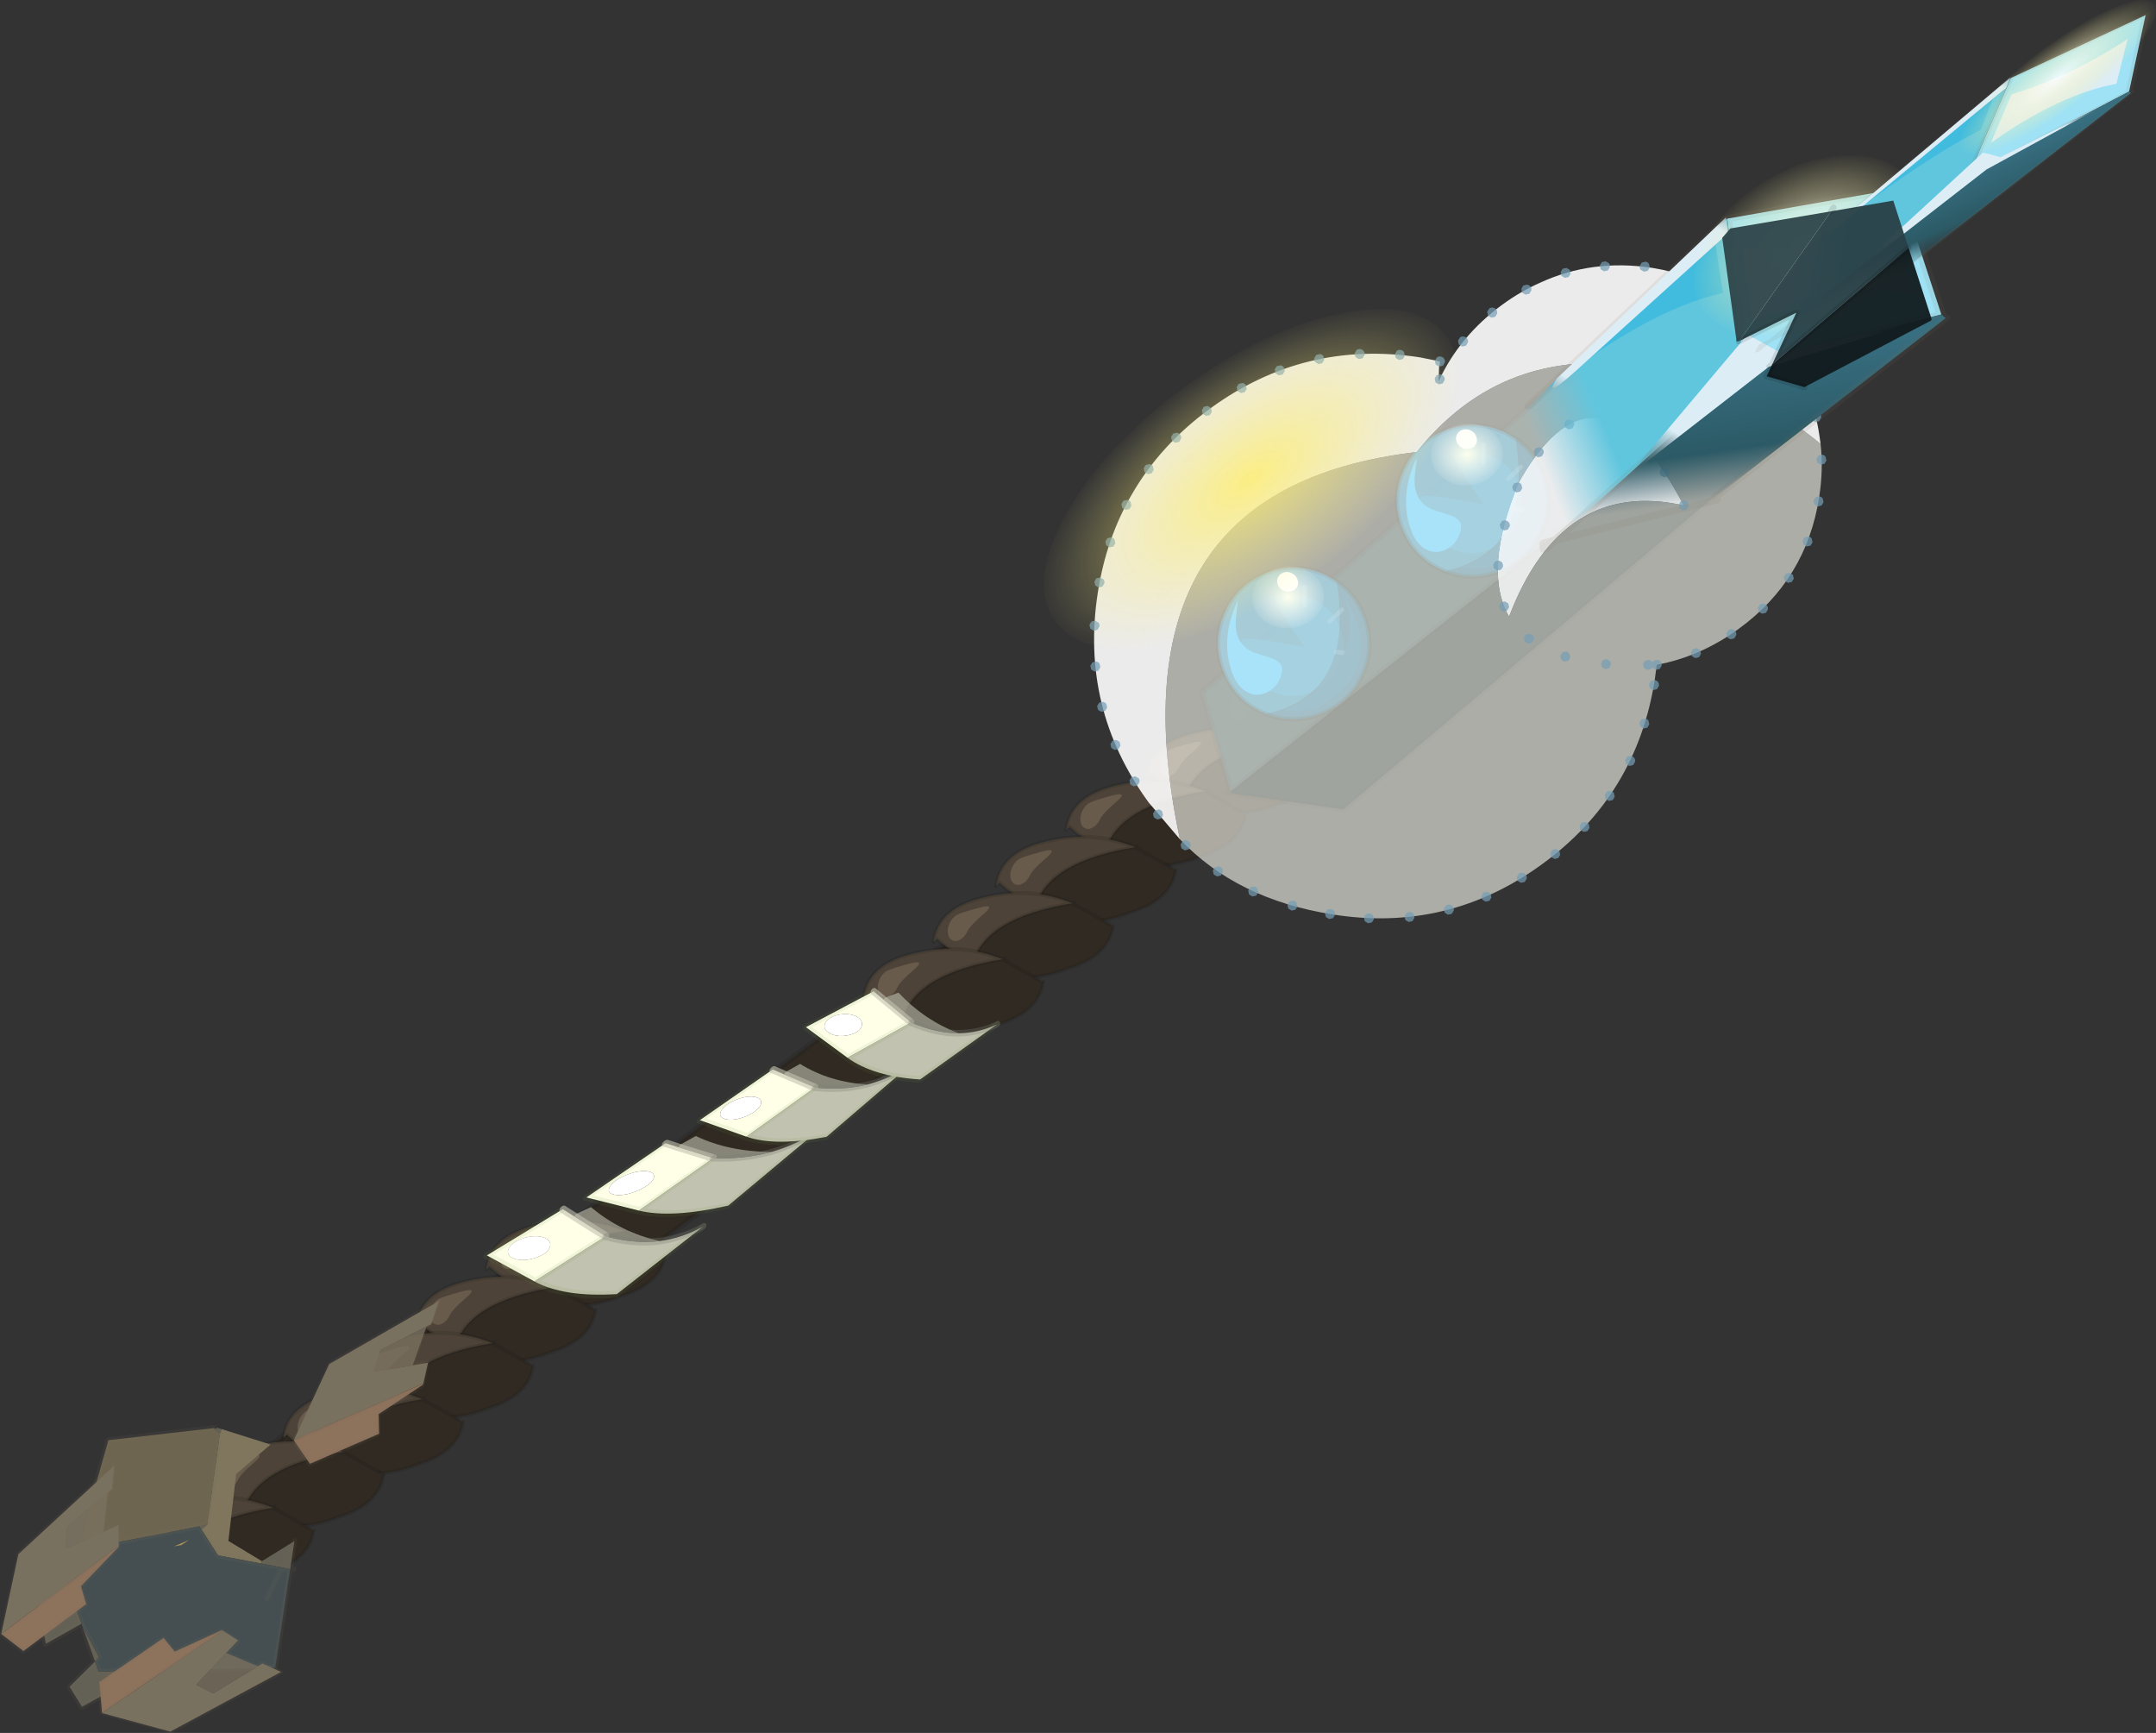 <svg viewBox="0 0 349.43 280.79" xmlns="http://www.w3.org/2000/svg" xmlns:xlink="http://www.w3.org/1999/xlink"><rect x="0" y="0" width="349.43" height="280.79" fill="#333333" stroke="none"/><use transform="rotate(25.057 283.379 304.432) scale(.998)" width="224.05" height="398.1" xlink:href="#a"/><defs><g id="a" transform="translate(269.75 211.2)"><use transform="translate(-241.15 -51.65)" width="117.05" height="203.4" xlink:href="#b"/><use transform="matrix(.577 0 0 .659 -144.49 -55.629)" width="46.15" height="26.05" xlink:href="#c"/><use transform="matrix(.577 0 0 .659 -150.94 -42.579)" width="46.15" height="26.05" xlink:href="#c"/><use transform="matrix(.577 0 0 .659 -158.99 -29.379)" width="46.15" height="26.05" xlink:href="#c"/><use transform="matrix(.577 0 0 .659 -165.44 -16.329)" width="46.15" height="26.05" xlink:href="#c"/><use transform="matrix(.577 0 0 .659 -170.79 -3.78)" width="46.15" height="26.05" xlink:href="#c"/><use transform="matrix(.577 0 0 .659 -177.24 9.27)" width="46.15" height="26.05" xlink:href="#c"/><use transform="matrix(.577 0 0 .659 -214.09 75.221)" width="46.15" height="26.05" xlink:href="#c"/><use transform="matrix(.577 0 0 .659 -220.54 88.271)" width="46.15" height="26.05" xlink:href="#c"/><use transform="matrix(.577 0 0 .659 -225.89 100.82)" width="46.15" height="26.05" xlink:href="#c"/><use transform="matrix(.577 0 0 .659 -232.34 113.87)" width="46.15" height="26.05" xlink:href="#c"/><use transform="matrix(.577 0 0 .659 -240.39 127.07)" width="46.15" height="26.05" xlink:href="#c"/><use transform="matrix(.577 0 0 .659 -246.84 140.12)" width="46.15" height="26.05" xlink:href="#c"/><use transform="matrix(.114 1.12 .906 -.649 -204.86 66.09)" width="13.15" height="33.95" xlink:href="#d"/><use transform="matrix(.114 1.12 .834 -.549 -193.44 46.869)" width="13.15" height="33.95" xlink:href="#d"/><use transform="matrix(.114 1.12 .861 -.283 -184.25 25.766)" width="13.15" height="33.95" xlink:href="#d"/><use transform="matrix(.123 1.212 .919 -.44 -215.58 80.713)" width="13.15" height="33.95" xlink:href="#d"/><use transform="translate(-148.3 -122.4)" width="67.35" height="92.9" xlink:href="#e"/><use transform="translate(-150.29 -70.278) scale(.714)" width="35.4" height="36.9" xlink:href="#f"/><use transform="translate(-133.79 -103.58) scale(.714)" width="35.4" height="36.9" xlink:href="#f"/><use transform="matrix(1.445 .795 -.795 1.445 -131.33 -159.52)" width="59.15" height="77.75" xlink:href="#g"/><use transform="matrix(1.191 .331 -.693 1.354 -93.061 -171.23)" width="30.45" height="57.05" xlink:href="#h"/><use transform="matrix(.479 .133 -.693 1.354 -60.263 -211.22)" width="30.45" height="57.05" xlink:href="#h"/><use transform="translate(-102.5 -162.95)" width="36.4" height="35.05" xlink:href="#i"/><use transform="matrix(.836 -.111 .03 1.004 -269.75 99.842)" width="67.75" height="86.7" xlink:href="#j"/></g><g id="b"><path d="m-124.6-45.85-106.3 197.1-9.75-5.3 106.3-197.1 9.75 5.3" fill="#302a23" fill-rule="evenodd" transform="translate(241.15 51.65)"/><path d="m-124.6-45.85-106.3 197.1-9.75-5.3 106.3-197.1z" fill="none" stroke="#000" stroke-linecap="round" stroke-linejoin="round" stroke-opacity=".102" transform="translate(241.15 51.65)"/></g><g id="k"><path d="M43.35 1.25h1.25q2.5 7.15-6.5 14.25-10.05 9.5-24.85 8.95-2.5-11.6 18.25-24l11.85.8" fill="#302a23" fill-rule="evenodd" transform="translate(.5 .5)"/><path d="M31.5.45q-20.75 12.4-18.25 24-5.7-.25-12.05-1.9L.7 23.6Q-2.15 16 7 9.25q11.05-8.2 24.5-8.8" fill="#4d4338" fill-rule="evenodd" transform="translate(.5 .5)"/><path d="M43.35 1.25 31.5.45q-20.75 12.4-18.25 24 14.8.55 24.85-8.95 9-7.1 6.5-14.25M31.5.45l.3-.45M.7 23.6Q-2.15 16 7 9.25q11.05-8.2 24.5-8.8m-18.25 24q-5.7-.25-12.05-1.9m11.55 2.5.5-.6" fill="none" stroke="#000" stroke-linecap="round" stroke-linejoin="round" stroke-opacity=".102" transform="translate(.5 .5)"/><path d="M7.25 20.2q-.8 1.05-1.95 1.05T3.35 20.2q-.8-1-.8-2.5 0-1.45.8-2.5.8-1 4.8-3.95 4-3 1.95.9t-2.05 5.5q0 1.55-.8 2.55" fill="#695b4c" fill-rule="evenodd" transform="translate(.5 .5)"/></g><g id="l"><path d="M8.7 9.35Q11 15 10.6 23.25l-9.45 10q1.6-2.65 2-6.1.4-3.95-.75-8.9l6.3-8.9" fill="#c2c2b0" fill-rule="evenodd" transform="translate(2 .2)"/><path d="M4.15 3.4q-.7 0-1.25.95-.5.95-.6 2.3-.05 1.35.4 2.3t1.15.95 1.2-.95.6-2.3q.05-1.35-.4-2.3-.4-.95-1.1-.95M-1.5 9.85 4.95.3 8.7 9.35l-6.3 8.9-2.85-6.15-1.05-2.25" fill="#ffffe8" fill-rule="evenodd" transform="translate(2 .2)"/><path d="M3.15 27.15q-1.3-6.75-4.9-12.9l.95-2 .35-.15 2.85 6.15q1.15 4.95.75 8.9" fill="#c2c2b0" fill-opacity=".6" fill-rule="evenodd" transform="translate(2 .2)"/><path d="M4.15 3.4q.7 0 1.1.95.45.95.4 2.3-.1 1.35-.6 2.3t-1.2.95-1.15-.95-.4-2.3q.1-1.35.6-2.3.55-.95 1.25-.95" fill="#fff" fill-rule="evenodd" transform="translate(2 .2)"/><path d="M-1.5 9.85 4.95.3 8.7 9.35Q11 15 10.6 23.25l-9.45 10M8.7 9.35l-6.3 8.9" fill="none" stroke="#739a3d" stroke-linecap="round" stroke-linejoin="round" stroke-opacity=".102" transform="translate(2 .2)"/><path d="M-.45 12.1-1.5 9.85m3.9 8.4L-.45 12.1" fill="none" stroke="#c2c2b0" stroke-linecap="round" stroke-linejoin="round" stroke-opacity=".6" transform="translate(2 .2)"/><path d="M1.15 33.25q1.6-2.65 2-6.1m-.75-8.9q1.15 4.95.75 8.9" fill="none" stroke="#808074" stroke-linecap="round" stroke-linejoin="round" stroke-opacity=".302" transform="translate(2 .2)"/></g><g id="e"><path d="m-94.25-115.55 12.8-1.1-37.5 81.1-17.55 5.3-.25-.3 42.5-85" fill="#111b1e" fill-opacity=".953" fill-rule="evenodd" transform="translate(148.3 122.4)"/><path d="m-116.55-113.65 22.3-1.9-42.5 85-11.05-12.5 31.25-70.6" fill="#2c4248" fill-opacity=".953" fill-rule="evenodd" transform="translate(148.3 122.4)"/><path d="m-112.95-121.9-3.6 8.25 22.3-1.9 12.8-1.1-37.5 81.1-17.55 5.3-.25-.3-.3.55m20.5-83.65-31.25 70.6 11.05 12.5 42.5-85" fill="none" stroke="#000" stroke-linecap="round" stroke-linejoin="round" stroke-opacity=".102" transform="translate(148.3 122.4)"/></g><g id="f" transform="translate(.05 2)"><use transform="translate(-.05 -.5)" width="35.4" height="35.4" xlink:href="#m"/><use transform="matrix(.866 -.5 .43 .745 1.4 6.2)" width="16.4" height="16.4" xlink:href="#n"/><use transform="translate(8.05 2.9)" width="4.85" height="4.4" xlink:href="#o"/></g><g id="p"><path d="M28.6 17.65q0 4.8-3.35 8.15t-8.15 3.35q-4.75 0-8.1-3.35t-2.8-4.45q.5-1.15 13.65-4.45Q8.3 10.25 9 9.55q3.35-3.35 8.1-3.35 4.8 0 8.15 3.35t3.35 8.1" fill="#1f8fc7" fill-opacity=".8" fill-rule="evenodd" transform="translate(.5 .5)"/><path d="M20.1.25q5.25.8 9.25 4.8Q34.4 10.1 34.4 17.2t-5.05 12.15Q24.7 34 18.25 34.4 34.75 21.9 20.1.25" fill="#176891" fill-opacity=".8" fill-rule="evenodd" transform="translate(.5 .5)"/><path d="M18.25 34.4H17.2q-7.1 0-12.15-5.05T0 17.2 5.05 5.05 17.2 0l2.9.25Q34.75 21.9 18.25 34.4" fill="#1f8fc7" fill-opacity=".8" fill-rule="evenodd" transform="translate(.5 .5)"/><path d="M20.1.25q5.25.8 9.25 4.8Q34.4 10.1 34.4 17.2t-5.05 12.15Q24.7 34 18.25 34.4H17.2q-7.1 0-12.15-5.05T0 17.2 5.05 5.05 17.2 0z" fill="none" stroke="#17170c" stroke-linecap="round" stroke-linejoin="round" stroke-opacity=".251" transform="translate(.5 .5)"/><path d="m26.7 14.85 3.1-.95m-7.35-4.65L23.9 5.6m-8.15 2.65-1.7-3.7" fill="none" stroke="#abe3ff" stroke-linecap="round" stroke-linejoin="round" stroke-opacity=".2" transform="translate(.5 .5)"/><path d="M1.55 13.9h.1q1.35 4.35 2 5.4 2 3.6 6 3.6l2.4-.3 2.5-.3q1.5 0 2.2.6 1 .85 1 3.1t-1.4 3.9q-1.5 1.8-3.8 1.8-3.55 0-7-4.6-4-5.35-4-13.2" fill="#29b8ff" fill-rule="evenodd" transform="translate(.5 .5)"/><path d="M28.6 16.4q.45-8.35-5.9-14.15 3.5 2.25 6.8 6.15l.35.35q5.45 7.4 0 17.1L28.5 28q-3.8 3.25-6.9 3.85 6.5-7.15 7-15.45" fill="#176891" fill-rule="evenodd" transform="translate(.5 .5)"/></g><g id="g" transform="translate(3.2 .5)"><use transform="translate(-.5 -.5)" width="56.45" height="77.75" xlink:href="#s"/><use transform="matrix(.398 0 0 .851 -3.2 26.062)" width="56" height="56" xlink:href="#t"/></g><g id="s" fill-rule="evenodd"><path d="M38.25 2.55q2.2 1.25 4.15 3.2 5.8 5.8 5.8 14 0 4.7-1.9 8.65l1.05 1q8.15 8.15 8.15 19.65t-8.15 19.6q-6.75 6.75-14.85 7.8Q.25 62 15.45 35.15q-2.8-10.3 2.75-18.6l.75-1.05Q25.8 6 37.5 2.75l.75-.2m-14.7 25.7.25.55q4.9 8 10.1 8.55Q25.95 25.1 35.2 17q-17.6-2.6-11.65 11.25" fill="#fffff5" fill-opacity=".6" transform="translate(.5 .5)"/><path d="m32.5 76.45-4.75.35q-11.5 0-19.65-8.15-3.8-3.8-5.8-8.35Q0 55.15 0 49.05q0-11.5 8.1-19.65l1.25-1.15.25-.2.25.2.1.15 1.15.9Q8.7 25 8.7 19.75q0-2.2.45-4.25 1.1-5.5 5.3-9.75Q20.25 0 28.45 0q5 0 9.05 2.15l.75.4-.75.2Q25.8 6 18.95 15.5l-.75 1.05q-5.55 8.3-2.75 18.6Q.25 62 32.5 76.45m-8.95-48.2Q17.6 14.4 35.2 17q-9.25 8.1-1.3 20.35-5.2-.55-10.1-8.55l-.25-.55" fill="#fff" fill-opacity=".902" transform="translate(.5 .5)"/><path d="m27.85-.5.35.15.15.35-.15.35-.35.15-.35-.15-.15-.35.15-.35.35-.15m4.1.25.35.15.15.35-.15.35-.35.15L31.6.6l-.15-.35q0-.2.15-.35l.35-.15m10.4 5.95q.15-.15.35-.15l.35.15.15.35-.15.35-.35.15-.35-.15-.15-.35.15-.35m2.9 3.05.35.15.15.35-.15.35-.35.15-.35-.15-.15-.35.15-.35q.15-.15.35-.15m1.45 3.75.35-.15.35.15.15.35-.15.35-.35.15-.35-.15-.15-.35.15-.35m1.3 3.7q.2 0 .35.15l.15.35-.15.35-.35.15-.35-.15-.15-.35q0-.2.15-.35t.35-.15m.7 4.5-.15.35-.35.15-.35-.15-.15-.35q0-.2.15-.35t.35-.15.35.15l.15.35m-.7 3.55.15.35-.15.35-.35.15-.35-.15-.15-.35.15-.35.35-.15.35.15m4.05 11.5q.15-.15.35-.15t.35.15l.15.35-.15.35-.35.15-.35-.15-.15-.35q0-.2.15-.35M46.8 28.4l-.15.35-.35.15h-.05l.05.2-.15.35-.35.15-.35-.15-.15-.35.15-.35q.15-.15.35-.15h.05l-.05-.2.15-.35q.15-.15.35-.15l.35.15.15.35m.6 1.05q.15-.15.35-.15t.35.15l.15.35-.15.35-.35.15-.35-.15-.15-.35.15-.35m-3.75 2.6.15.35-.15.35-.35.15-.35-.15-.15-.35.15-.35.35-.15.35.15m-2.95 3.5-.35.15-.35-.15-.15-.35q0-.2.15-.35t.35-.15l.35.15.15.35-.15.35m9.9-3.1.15.35-.15.35-.35.15-.35-.15-.15-.35.15-.35q.15-.15.35-.15l.35.15m3.05 6.95q.15-.15.35-.15l.35.15.15.35-.15.35-.35.15-.35-.15-.15-.35q0-.2.15-.35m1.7 3.8.15.35-.15.35-.35.15-.35-.15-.15-.35.15-.35.35-.15.35.15m.1 3.75.35.15.15.35-.15.35-.35.15-.35-.15-.15-.35.15-.35.35-.15M39.55 2.9l.35.15.15.35-.15.35-.35.15-.35-.15-.15-.35.15-.35q.15-.15.35-.15m-3.2-1.55-.15.35-.35.15-.35-.15-.15-.35q0-.2.15-.35t.35-.15.35.15l.15.35m-15.7.35-.15.35-.35.15-.35-.15-.15-.35.15-.35q.15-.15.35-.15l.35.15.15.35m2.9-1.6.35-.15.35.15.15.35-.15.35-.35.15-.35-.15-.15-.35q0-.2.15-.35M28 16.4l.15.35-.15.35-.35.15-.35-.15-.15-.35q0-.2.15-.35t.35-.15.35.15m-4.3 1.3q.15-.15.35-.15t.35.15l.15.35-.15.35-.35.15-.35-.15-.15-.35q0-.2.15-.35m-1.95 3.35.35-.15q.2 0 .35.15l.15.35-.15.35-.35.15-.35-.15-.15-.35.15-.35M35.7 17l-.15.35-.35.15-.35-.15-.15-.35.15-.35q.15-.15.35-.15l.35.15.15.35m-4.6-.75q.15-.15.35-.15l.35.15.15.35-.15.35-.35.15-.35-.15-.15-.35.15-.35M16.45 3.4q.15-.15.35-.15l.35.15.15.35-.15.35-.35.15-.35-.15-.15-.35q0-.2.15-.35m-2.5 2.35.35.15.15.35-.15.35-.35.15q-.2 0-.35-.15l-.15-.35.15-.35q.15-.15.35-.15m-2 3.3.15.35-.15.35-.35.15-.35-.15-.15-.35.15-.35.35-.15q.2 0 .35.15m-2.45 3.5.35-.15.35.15.15.35-.15.35-.35.15-.35-.15-.15-.35.15-.35m-.95 4.1q.15-.15.35-.15t.35.15l.15.35-.15.35-.35.15-.35-.15L8.4 17l.15-.35m.55 4.05.15.35-.15.35-.35.15-.35-.15-.15-.35q0-.2.15-.35t.35-.15.35.15m.25 3.85q.2 0 .35.15l.15.35-.15.35-.35.15L9 25.4l-.15-.35q0-.2.15-.35t.35-.15m1.3 4.2q.15-.15.35-.15t.35.15l.15.35-.15.35-.35.15-.35-.15-.15-.35.15-.35m-1.05-1.2q.2 0 .35.15l.15.35-.15.35-.35.15-.35-.15-.15-.35q0-.2.15-.35t.35-.15M6.4 30.5q.15-.15.35-.15l.35.15.15.35-.15.35-.35.15-.35-.15-.15-.35q0-.2.15-.35M4 33.65q.15-.15.35-.15t.35.15l.15.35-.15.35-.35.15-.35-.15-.15-.35q0-.2.15-.35M2.9 37.5l-.15.35-.35.15q-.2 0-.35-.15l-.15-.35.15-.35Q2.2 37 2.4 37l.35.15.15.35M.65 40.95q.15-.15.35-.15l.35.15.15.35-.15.35-.35.15-.35-.15-.15-.35.15-.35m-.15 8.5-.15.35-.35.15-.35-.15-.15-.35.15-.35.35-.15.35.15.15.35m.2-4.1-.15.35-.35.15-.35-.15-.15-.35.15-.35q.15-.15.35-.15l.35.15.15.35m32.45-8.55.15.35-.15.35-.35.15-.35-.15-.15-.35.15-.35.35-.15.35.15m4-.1.15.35-.15.35-.35.15-.35-.15-.15-.35.15-.35.35-.15q.2 0 .35.15M22.9 25.8l-.35.15-.35-.15-.15-.35.15-.35q.15-.15.35-.15t.35.15l.15.35-.15.35m.85 3.05q.15-.15.35-.15l.35.15.15.35-.15.35-.35.15-.35-.15-.15-.35.15-.35m3 3.2.15.35-.15.35-.35.15-.35-.15-.15-.35q0-.2.15-.35t.35-.15.35.15m2.1 2.85.35-.15.35.15.15.35-.15.35-.35.15-.35-.15-.15-.35.15-.35M.7 53.1l.15.35-.15.35-.35.15L0 53.8l-.15-.35.15-.35q.15-.15.35-.15t.35.15m.55 3.85.35.15.15.35-.15.35-.35.15-.35-.15-.15-.35.15-.35q.15-.15.35-.15m1.2 4q.15-.15.35-.15l.35.15.15.35-.15.35-.35.15-.35-.15-.15-.35.15-.35m4.6 6.65.35-.15q.2 0 .35.15l.15.35-.15.35-.35.15-.35-.15-.15-.35.15-.35M5.2 65.1l-.35.15-.35-.15-.15-.35.15-.35q.15-.15.35-.15l.35.15.15.35-.15.35m5.85 5.75-.15.35-.35.15-.35-.15-.15-.35.15-.35.35-.15q.2 0 .35.15l.15.35m2.45 1.95q.15-.15.35-.15l.35.15.15.35-.15.35-.35.15-.35-.15-.15-.35.15-.35m3.6 1.8q.15-.15.35-.15l.35.15.15.35-.15.35-.35.15-.35-.15-.15-.35.15-.35m19.8.35q.15-.15.35-.15t.35.15l.15.35-.15.35-.35.15-.35-.15-.15-.35.15-.35M33.65 76l.15.35-.15.35-.35.15-.35-.15-.15-.35q0-.2.15-.35t.35-.15.35.15m-4.75.4q.15-.15.35-.15l.35.15.15.35-.15.35-.35.15-.35-.15-.15-.35.15-.35m-3.3.65-.35.15-.35-.15-.15-.35.15-.35.35-.15q.2 0 .35.15l.15.35-.15.35m-4-1.3.15.35-.15.35-.35.15-.35-.15-.15-.35.15-.35.35-.15.35.15M55.9 51.5l-.15.35-.35.15-.35-.15-.15-.35q0-.2.15-.35t.35-.15.35.15l.15.35m-1.4 3.55.35-.15.35.15.15.35-.15.35-.35.15-.35-.15-.15-.35.15-.35m-1.15 3.75q.15-.15.35-.15t.35.15l.15.35-.15.35-.35.15-.35-.15-.15-.35q0-.2.15-.35m-3.95 6.85.35-.15.35.15.15.35-.15.35-.35.15-.35-.15-.15-.35.15-.35m-5.1 5.2.35.15.15.35-.15.35-.35.15-.35-.15-.15-.35.15-.35q.15-.15.35-.15m-2.9 2.8-.15.35-.35.15-.35-.15-.15-.35.15-.35q.15-.15.35-.15l.35.15.15.35m5.4-5.15q.15-.15.35-.15t.35.15l.15.35-.15.35-.35.15-.35-.15-.15-.35q0-.2.15-.35m4.85-6.15q.15-.15.35-.15l.35.15.15.35-.15.35-.35.15-.35-.15-.15-.35.15-.35" fill="#759eb5" fill-opacity=".463" transform="translate(.5 .5)"/><path d="m27.85-.5.35.15.15.35-.15.35-.35.15-.35-.15-.15-.35.15-.35.35-.15m4.1.25.35.15.15.35-.15.35-.35.15L31.6.6l-.15-.35q0-.2.15-.35l.35-.15m10.4 5.95q.15-.15.35-.15l.35.15.15.35-.15.35-.35.15-.35-.15-.15-.35.15-.35m2.9 3.05.35.15.15.35-.15.35-.35.15-.35-.15-.15-.35.15-.35q.15-.15.35-.15m1.45 3.75.35-.15.35.15.15.35-.15.35-.35.15-.35-.15-.15-.35.15-.35m1.3 3.7q.2 0 .35.15l.15.35-.15.35-.35.15-.35-.15-.15-.35q0-.2.15-.35t.35-.15m.7 4.5-.15.35-.35.15-.35-.15-.15-.35q0-.2.15-.35t.35-.15.35.15l.15.35m-.7 3.55.15.35-.15.35-.35.15-.35-.15-.15-.35.15-.35.35-.15.35.15m4.05 11.5q.15-.15.35-.15t.35.15l.15.35-.15.35-.35.15-.35-.15-.15-.35q0-.2.15-.35M46.8 28.4l-.15.35-.35.15h-.05l.05.2-.15.35-.35.15-.35-.15-.15-.35.15-.35q.15-.15.35-.15h.05l-.05-.2.15-.35q.15-.15.35-.15l.35.15.15.35m.6 1.05q.15-.15.35-.15t.35.15l.15.35-.15.35-.35.15-.35-.15-.15-.35.15-.35m-3.75 2.6.15.35-.15.35-.35.15-.35-.15-.15-.35.15-.35.35-.15.35.15m-2.95 3.5-.35.15-.35-.15-.15-.35q0-.2.15-.35t.35-.15l.35.15.15.35-.15.35m9.9-3.1.15.35-.15.35-.35.15-.35-.15-.15-.35.15-.35q.15-.15.35-.15l.35.15m3.05 6.95q.15-.15.35-.15l.35.15.15.35-.15.35-.35.15-.35-.15-.15-.35q0-.2.15-.35m1.7 3.8.15.35-.15.35-.35.15-.35-.15-.15-.35.15-.35.35-.15.35.15m.1 3.75.35.15.15.35-.15.35-.35.15-.35-.15-.15-.35.15-.35.35-.15M39.55 2.9l.35.15.15.35-.15.35-.35.15-.35-.15-.15-.35.15-.35q.15-.15.35-.15m-3.2-1.55-.15.35-.35.15-.35-.15-.15-.35q0-.2.15-.35t.35-.15.35.15l.15.35m-15.7.35-.15.35-.35.15-.35-.15-.15-.35.15-.35q.15-.15.35-.15l.35.15.15.35m2.9-1.6.35-.15.35.15.15.35-.15.35-.35.15-.35-.15-.15-.35q0-.2.15-.35M28 16.4l.15.35-.15.35-.35.15-.35-.15-.15-.35q0-.2.15-.35t.35-.15.35.15m-4.3 1.3q.15-.15.35-.15t.35.15l.15.35-.15.35-.35.15-.35-.15-.15-.35q0-.2.15-.35m-1.95 3.35.35-.15q.2 0 .35.15l.15.35-.15.35-.35.15-.35-.15-.15-.35.15-.35M35.7 17l-.15.35-.35.15-.35-.15-.15-.35.15-.35q.15-.15.35-.15l.35.15.15.35m-4.6-.75q.15-.15.35-.15l.35.15.15.35-.15.35-.35.15-.35-.15-.15-.35.15-.35M16.45 3.4q.15-.15.35-.15l.35.15.15.35-.15.35-.35.15-.35-.15-.15-.35q0-.2.15-.35m-2.5 2.35.35.15.15.35-.15.35-.35.15q-.2 0-.35-.15l-.15-.35.15-.35q.15-.15.35-.15m-2 3.3.15.35-.15.35-.35.15-.35-.15-.15-.35.15-.35.35-.15q.2 0 .35.15m-2.45 3.5.35-.15.35.15.15.35-.15.35-.35.15-.35-.15-.15-.35.15-.35m-.95 4.1q.15-.15.35-.15t.35.15l.15.35-.15.35-.35.15-.35-.15L8.4 17l.15-.35m.55 4.05.15.35-.15.35-.35.15-.35-.15-.15-.35q0-.2.15-.35t.35-.15.35.15m.25 3.85q.2 0 .35.15l.15.35-.15.35-.35.15L9 25.4l-.15-.35q0-.2.15-.35t.35-.15m1.3 4.2q.15-.15.35-.15t.35.15l.15.35-.15.35-.35.15-.35-.15-.15-.35.15-.35m-1.05-1.2q.2 0 .35.15l.15.35-.15.35-.35.15-.35-.15-.15-.35q0-.2.15-.35t.35-.15M6.4 30.5q.15-.15.35-.15l.35.15.15.35-.15.35-.35.15-.35-.15-.15-.35q0-.2.15-.35M4 33.65q.15-.15.35-.15t.35.15l.15.35-.15.35-.35.15-.35-.15-.15-.35q0-.2.15-.35M2.9 37.5l-.15.35-.35.15q-.2 0-.35-.15l-.15-.35.15-.35Q2.2 37 2.4 37l.35.15.15.35M.65 40.95q.15-.15.35-.15l.35.15.15.35-.15.35-.35.15-.35-.15-.15-.35.15-.35m-.15 8.5-.15.35-.35.15-.35-.15-.15-.35.15-.35.35-.15.35.15.15.35m.2-4.1-.15.35-.35.15-.35-.15-.15-.35.15-.35q.15-.15.35-.15l.35.15.15.35m32.45-8.55.15.35-.15.35-.35.15-.35-.15-.15-.35.15-.35.35-.15.35.15m4-.1.15.35-.15.35-.35.15-.35-.15-.15-.35.15-.35.35-.15q.2 0 .35.15M22.9 25.8l-.35.15-.35-.15-.15-.35.15-.35q.15-.15.35-.15t.35.15l.15.35-.15.35m.85 3.05q.15-.15.35-.15l.35.15.15.35-.15.35-.35.15-.35-.15-.15-.35.15-.35m3 3.2.15.35-.15.35-.35.15-.35-.15-.15-.35q0-.2.15-.35t.35-.15.35.15m2.1 2.85.35-.15.35.15.15.35-.15.35-.35.15-.35-.15-.15-.35.15-.35M.7 53.1l.15.35-.15.35-.35.15L0 53.8l-.15-.35.15-.35q.15-.15.35-.15t.35.15m.55 3.85.35.15.15.35-.15.35-.35.15-.35-.15-.15-.35.15-.35q.15-.15.35-.15m1.2 4q.15-.15.35-.15l.35.15.15.35-.15.35-.35.15-.35-.15-.15-.35.15-.35m4.6 6.65.35-.15q.2 0 .35.15l.15.35-.15.35-.35.15-.35-.15-.15-.35.15-.35M5.2 65.1l-.35.15-.35-.15-.15-.35.15-.35q.15-.15.35-.15l.35.15.15.35-.15.35m5.85 5.75-.15.35-.35.15-.35-.15-.15-.35.15-.35.35-.15q.2 0 .35.15l.15.35m2.45 1.95q.15-.15.35-.15l.35.15.15.35-.15.35-.35.15-.35-.15-.15-.35.15-.35m3.6 1.8q.15-.15.35-.15l.35.15.15.35-.15.35-.35.15-.35-.15-.15-.35.15-.35m19.8.35q.15-.15.35-.15t.35.15l.15.35-.15.35-.35.15-.35-.15-.15-.35.15-.35M33.65 76l.15.35-.15.35-.35.15-.35-.15-.15-.35q0-.2.15-.35t.35-.15.35.15m-4.75.4q.15-.15.35-.15l.35.15.15.35-.15.35-.35.15-.35-.15-.15-.35.15-.35m-3.3.65-.35.15-.35-.15-.15-.35.15-.35.35-.15q.2 0 .35.15l.15.35-.15.35m-4-1.3.15.35-.15.35-.35.15-.35-.15-.15-.35.15-.35.35-.15.35.15M55.9 51.5l-.15.35-.35.15-.35-.15-.15-.35q0-.2.15-.35t.35-.15.35.15l.15.35m-1.4 3.55.35-.15.35.15.15.35-.15.35-.35.15-.35-.15-.15-.35.15-.35m-1.15 3.75q.15-.15.35-.15t.35.15l.15.35-.15.35-.35.15-.35-.15-.15-.35q0-.2.15-.35m-3.95 6.85.35-.15.35.15.15.35-.15.35-.35.15-.35-.15-.15-.35.15-.35m-5.1 5.2.35.15.15.35-.15.35-.35.15-.35-.15-.15-.35.15-.35q.15-.15.35-.15m-2.9 2.8-.15.35-.35.15-.35-.15-.15-.35.15-.35q.15-.15.35-.15l.35.15.15.35m5.4-5.15q.15-.15.35-.15t.35.15l.15.35-.15.35-.35.15-.35-.15-.15-.35q0-.2.15-.35m4.85-6.15q.15-.15.35-.15l.35.15.15.35-.15.35-.35.15-.35-.15-.15-.35.15-.35" fill="#759eb5" fill-opacity=".463" transform="translate(.5 .5)"/></g><g id="h" transform="translate(1.05 1.5)"><use transform="translate(-.5 -.5)" width="29.9" height="56.05" xlink:href="#w"/><use transform="matrix(.373 0 0 .459 -1.04 -1.5)" width="56" height="56" xlink:href="#x"/></g><g id="w"><path d="m27.75 7.5-10.4 17.8-.35.5L0 14.75 11 0l16.75 7.5" fill="#9fe2f5" fill-rule="evenodd" transform="translate(.5 .5)"/><path d="m17.4 25.8 2.5 27.75-.65 1.05-15.9-10.05.15-.25L0 14.75 17 25.8h.4" fill="url(#y)" fill-rule="evenodd" transform="translate(.5 .5)"/><path d="M27.75 7.5h.75v31.05l.4.25-9 14.75-2.5-27.75-.05-.5 10.4-17.8" fill="url(#z)" fill-rule="evenodd" transform="translate(.5 .5)"/><path d="m27.75 7.5-10.4 17.8.05.5 2.5 27.75 9-14.75m-.4-.25V7.5M0 14.75 11 0l16.75 7.5m-10.4 17.8-.35.5L0 14.75 3.5 44.3m15.75 10.3.65-1.05.1 1.5-.75-.45" fill="none" stroke="#7a705a" stroke-linecap="round" stroke-linejoin="round" stroke-opacity=".102" transform="translate(.5 .5)"/><path d="m.3 16.85 7.2 4.35Q3 28.1 3.25 42.05L.3 16.85" fill="#42bcde" fill-rule="evenodd" transform="translate(.5 .5)"/><path d="m13.6 3.25 9.5 4.5q-9 5.05-10.1 13.8l-8.6-5.5q7.35-5.5 9.2-12.8" fill="#dcedf5" fill-rule="evenodd" transform="translate(.5 .5)"/><path d="m18.7 22.05 7.55-11.65-7.15 13.65v18h-.25l-4.9-19.1.55-.15 4.2-.75" fill="url(#A)" fill-rule="evenodd" transform="translate(.5 .5)"/><path d="m2.9 40.05-3.15-25.3L1.6 15.9l1.9 20.55q.75 6.95-.6 3.6" fill="url(#B)" fill-rule="evenodd" transform="translate(.5 .5)"/></g><g id="i"><path d="m-88.3-157.1 8.4-5.85 5.5 5.9-12.05 26.5v-9.25l-6.45 8.1 4.6-25.4" fill="#294047" fill-opacity=".953" fill-rule="evenodd" transform="translate(102.5 162.95)"/><path d="m-92.95-131.65-.3.2-9.25-14.25.55-1.95 13.65-9.45-4.6 25.4-.05.05" fill="#2e454b" fill-opacity=".953" fill-rule="evenodd" transform="translate(102.5 162.95)"/><path d="m-74.4-157.05 8.3 8.9v.25l-14.05 18.5-6.3 1v-2.15l12.05-26.5" fill="#111b1e" fill-opacity=".953" fill-rule="evenodd" transform="translate(102.5 162.95)"/><path d="m-80.15-129.4-6.3 1v-2.15l-.25.55m-1.6-27.1.1-.7m-4.7 26.1 6.45-8.1v9.25l12.05-26.5m-18.5 25.35-.05.05" fill="none" stroke="#000" stroke-linecap="round" stroke-linejoin="round" stroke-opacity=".102" transform="translate(102.5 162.95)"/></g><g id="j" transform="translate(.4 .55)"><use transform="translate(7.75 35.55)" width="52.85" height="50.6" xlink:href="#E"/><use transform="matrix(.232 .866 .608 .048 -.42 44.993)" width="40.3" height="33.55" xlink:href="#F"/><use transform="matrix(-.896 0 -.203 -.575 67.35 85.938)" width="40.3" height="33.55" xlink:href="#F"/><use transform="matrix(0 .896 .575 .203 45.662 -.55)" width="40.3" height="33.55" xlink:href="#F"/></g><g id="E"><path d="m32.3 36.55-1.55-.5.6-.05-.05-.2h1v.75m3.45 15.4 1.3-.65-.65 1.05-.65-.4m13.8 2.35 4.25-4.7-.2 4.7.2-4.7 1.4 4.55-1.6.15-4 .4-.05-.4m-13.3 23.9-7.5 7.45-3.75-2.5L27.6 78l-4.9-4.8 5.3 3.95-.4.85 1.4 1.4 6.5-1.95 3.55-2.1-1.5 1.5-2.05.6.75.75m-14-5.35-4.75 4.8L8.25 65.6l6.4-11.9 1.2 7.7.9 5.95 5.55 5.45-.05.05m11.25 5.8 2-1.2-2 1.2" fill="#636055" fill-rule="evenodd" transform="translate(-7.75 -35.55)"/><path d="m30.75 36.05 1.55.5 4.75 14.75-1.3.65-19.2 9.35-.7.1-1.2-7.7L13 43.05l17.75-7m-15.5 16.5-.6 1.15.6-1.15" fill="#6e6550" fill-rule="evenodd" transform="translate(-7.75 -35.55)"/><path d="M32.3 36.55v-.75h9.85l-3.85 6.25 3.75 10.75 7.5 1.5.05.4-8.3.85-4.9-3.2.65-1.05-4.75-14.75" fill="#7f765d" fill-rule="evenodd" transform="translate(-7.75 -35.55)"/><path d="m35.75 51.95.65.4 4.9 3.2 8.3-.85 4-.4 1.6-.15 4.9 16-22.55 6.7 1.5-1.5-3.55 2.1L29 79.4 27.6 78l.4-.85-5.3-3.95-.4-.4-5.55-5.45-.9-5.95.7-.1 19.2-9.35m-1.4 3.65.05-.05.6-1-2.2 1.75 1.2-.55 1-1.2-.6 1-.05.05m18.95 4.2.3-5.5-.3 5.5" fill="#454f51" fill-rule="evenodd" transform="translate(-7.75 -35.55)"/><path d="m34.35 55.6.05-.05.6-1-1 1.2-1.2.55 2.2-1.75-.6 1-.05.05" fill="#a6925b" fill-rule="evenodd" transform="translate(-7.75 -35.55)"/><path d="m30.75 36.05-17.75 7 1.65 10.65.6-1.15m21.8-1.25-1.3.65.65.4 4.9 3.2 8.3-.85 4-.4.2-4.7 1.4 4.55.65-.1m-18.8-2.75L32.3 36.55M53.6 54.3l1.6-.15 4.9 16-22.55 6.7-1.3 1.35-7.5 7.45-3.75-2.5L27.6 78l-4.9-4.8-.45-.35-4.75 4.8L8.25 65.6l6.4-11.9 1.2 7.7.9 5.95 5.55 5.45-.05.05m-5.7-11.55 19.2-9.35M53.6 54.3l-.3 5.5M35.5 77.45l2.05-.6 1.5-1.5-3.55 2.1-2 1.2M22.7 73.2l5.3 3.95-.4.85 1.4 1.4 6.5-1.95M22.7 73.2l-.4-.4" fill="none" stroke="#7a705a" stroke-linecap="round" stroke-linejoin="round" stroke-opacity=".102" transform="translate(-7.75 -35.55)"/></g><g id="G"><path d="m37.95 0 1.35 8.15L26.4 25.5l-2.75-2.75-9.75 9.8-.15-.1L37.95 0" fill="#8d725c" fill-rule="evenodd" transform="translate(.5 .5)"/><path d="M5.2 25.85 4.25 27 0 26.3 22.65.8l15.3-.8-24.2 32.45v.05l-3.6-1.35 2.3-4.4 5.7-11.1-3.9-.9-9.05 11.1-.7-.1.7.1" fill="#79715f" fill-rule="evenodd" transform="translate(.5 .5)"/><path d="m12.45 26.75-7.25-.9 9.05-11.1 3.9.9-5.7 11.1" fill="#79715f" fill-opacity=".8" fill-rule="evenodd" transform="translate(.5 .5)"/><path d="m37.95 0-15.3.8L0 26.3l4.25.7.95-1.15-.7-.1M37.95 0l1.35 8.15L26.4 25.5l-2.75-2.75-9.75 9.8m-.15-.1v.05l-3.6-1.35 2.3-4.4-7.25-.9m8.55 6.6L37.95 0z" fill="none" stroke="#7c725c" stroke-linecap="round" stroke-linejoin="round" stroke-opacity=".102" transform="translate(.5 .5)"/></g><use width="46.15" height="26.05" xlink:href="#k" id="c"/><use width="13.15" height="33.95" xlink:href="#l" id="d"/><use width="35.4" height="35.4" xlink:href="#p" id="m"/><use width="16.4" height="16.4" xlink:href="#q" id="n"/><use width="56" height="56" xlink:href="#u" id="t"/><use width="56" height="56" xlink:href="#C" id="x"/><use width="40.3" height="33.55" xlink:href="#G" id="F"/><radialGradient id="r" cx="0" cy="0" r="819.2" gradientTransform="matrix(.011 0 0 .011 8.2 8.2)" gradientUnits="userSpaceOnUse"><stop stop-color="#f9fede" offset="0"/><stop stop-color="#fff" stop-opacity="0" offset="1"/></radialGradient><radialGradient id="v" cx="0" cy="0" r="819.2" gradientTransform="scale(.035)" gradientUnits="userSpaceOnUse"><stop stop-color="#ffee69" stop-opacity=".8" offset="0"/><stop stop-color="#fef18a" stop-opacity="0" offset="1"/></radialGradient><radialGradient id="A" cx="0" cy="0" r="819.2" gradientTransform="translate(17 24.5) scale(.022)" gradientUnits="userSpaceOnUse"><stop stop-color="#dcedf5" offset="0"/><stop stop-color="#dcedf5" offset=".647"/><stop stop-color="#2c5766" stop-opacity="0" offset=".992"/></radialGradient><radialGradient id="B" cx="0" cy="0" r="819.2" gradientTransform="translate(1.5 27.8) scale(.022)" gradientUnits="userSpaceOnUse"><stop stop-color="#dcedf5" offset="0"/><stop stop-color="#dcedf5" offset=".647"/><stop stop-color="#2c5766" stop-opacity="0" offset=".992"/></radialGradient><radialGradient id="D" cx="0" cy="0" r="819.2" gradientTransform="scale(.035)" gradientUnits="userSpaceOnUse"><stop stop-color="#fff" stop-opacity=".8" offset="0"/><stop stop-color="#fef18a" stop-opacity="0" offset="1"/></radialGradient><path d="M14 14q-2.4 2.4-5.8 2.4T2.4 14 0 8.2t2.4-5.8T8.2 0 14 2.4t2.4 5.8T14 14" fill="url(#r)" fill-rule="evenodd" id="q"/><path d="M12.15 6.65q-.7.65-1.7.65t-1.7-.65-.7-1.55.7-1.55 1.7-.65 1.7.65q.75.65.75 1.55t-.75 1.55" fill="#fff" fill-rule="evenodd" transform="translate(-8.05 -2.9)" id="o"/><path d="M19.8-19.8Q28-11.6 28 0t-8.2 19.8T0 28t-19.8-8.2T-28 0t8.2-19.8T0-28t19.8 8.2" fill="url(#v)" fill-rule="evenodd" transform="translate(28 28)" id="u"/><path d="M19.8-19.8Q28-11.6 28 0t-8.2 19.8T0 28t-19.8-8.2T-28 0t8.2-19.8T0-28t19.8 8.2" fill="url(#D)" fill-rule="evenodd" transform="translate(28 28)" id="C"/><linearGradient id="y" x1="-819.2" x2="819.2" gradientTransform="matrix(-.006 .014 -.023 -.009 9.95 34.6)" gradientUnits="userSpaceOnUse"><stop stop-color="#60c6de" offset=".031"/><stop stop-color="#60c6de" offset=".698"/><stop stop-color="#61c3de" stop-opacity="0" offset=".992"/></linearGradient><linearGradient id="z" x1="-819.2" x2="819.2" gradientTransform="matrix(.009 .007 -.018 .022 23.4 30.9)" gradientUnits="userSpaceOnUse"><stop stop-color="#376e80" offset="0"/><stop stop-color="#2c5a66" offset=".647"/><stop stop-color="#2c5766" stop-opacity="0" offset=".992"/></linearGradient></defs></svg>